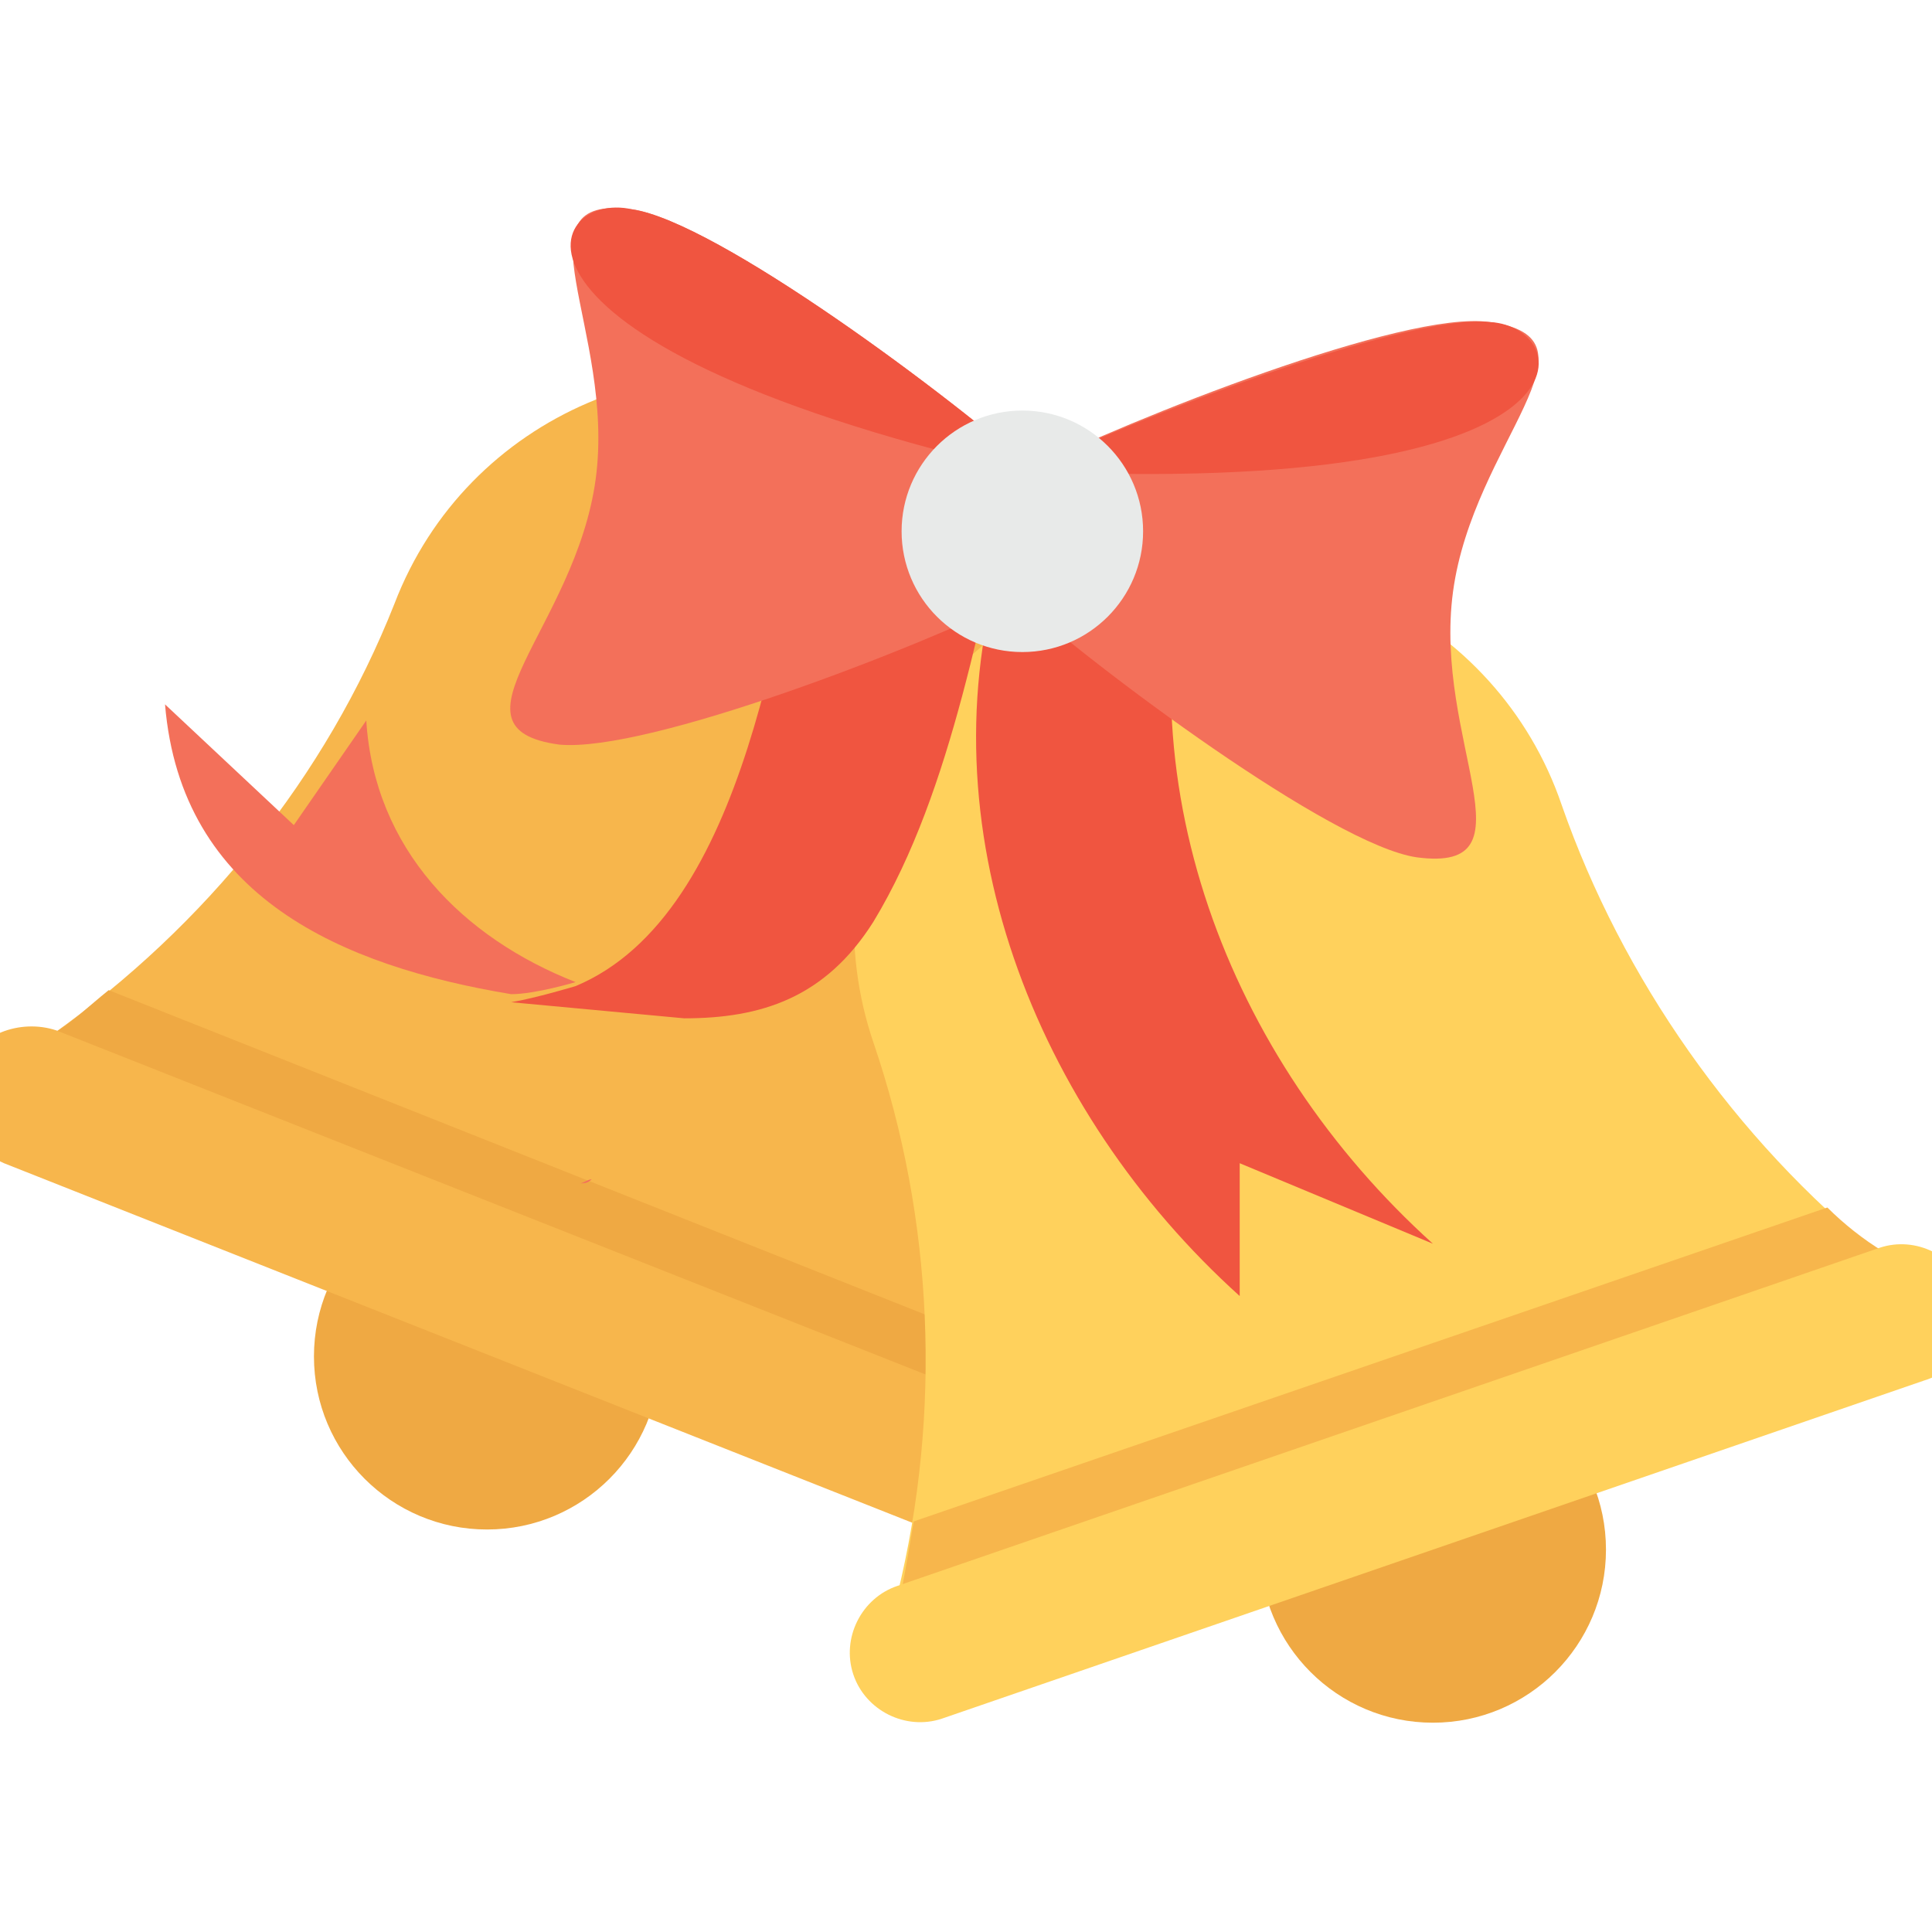 <?xml version="1.0" encoding="utf-8"?>
<!-- Generator: Adobe Illustrator 18.0.0, SVG Export Plug-In . SVG Version: 6.00 Build 0)  -->
<!DOCTYPE svg PUBLIC "-//W3C//DTD SVG 1.1//EN" "http://www.w3.org/Graphics/SVG/1.1/DTD/svg11.dtd">
<svg version="1.1" id="Layer_1" xmlns="http://www.w3.org/2000/svg" xmlns:xlink="http://www.w3.org/1999/xlink" x="0px" y="0px"
	 viewBox="0 0 48 48" enable-background="new 0 0 48 48" xml:space="preserve">
<g>
	<g>
		<g>
			<circle fill="#EFA943" cx="12.1" cy="33.7" r="4.3"/>
			<g>
				<g>
					<path fill="#F7B64C" d="M26.6,21.6c1.8-4.6-0.4-9.9-5.1-11.7c-4.6-1.8-9.9,0.4-11.7,5.1C8.1,19.3,5.1,23,1.3,25.7l24,9.5
						C24.4,30.7,24.9,25.9,26.6,21.6z"/>
				</g>
				<g>
					<g>
						<path fill="#EFA943" d="M25.1,33.5L2.7,24.6c-0.5,0.4-0.9,0.8-1.4,1.1l24,9.5C25.2,34.7,25.1,34.1,25.1,33.5z"/>
					</g>
				</g>
				<g>
					<g>
						<path fill="#F7B64C" d="M24.1,38.4l-24-9.5c-0.9-0.4-1.3-1.4-1-2.3s1.4-1.3,2.3-1l24,9.5c0.9,0.4,1.3,1.4,1,2.3
							C26,38.3,25,38.8,24.1,38.4z"/>
					</g>
				</g>
			</g>
		</g>
		<circle fill="#EFA943" cx="35.6" cy="38.5" r="4.3"/>
		<g>
			<path fill="#FFD15C" d="M38.8,20c-1.6-4.7-6.8-7.2-11.5-5.6c-4.7,1.6-7.2,6.8-5.6,11.5c1.5,4.4,1.7,9.2,0.6,13.7l24.4-8.4
				C43.1,28.3,40.3,24.3,38.8,20z"/>
		</g>
		<g>
			<path fill="#F05540" d="M30.8,28.9l0,3.3c-5.1-4.6-7.9-11.7-5.9-18.3c0.3-0.9,4.6-0.5,4.8-1.3c-1.9,6.7,0.8,13.7,5.9,18.3
				L30.8,28.9z"/>
		</g>
		<path fill="#F3705A" d="M14.7,29.3c-0.1,0.1-0.2,0.1-0.3,0.1C14.5,29.4,14.6,29.3,14.7,29.3C14.7,29.3,14.7,29.3,14.7,29.3z"/>
		<g>
			<g>
				<path fill="#F05540" d="M25.3,11.4c0,0.2-4.9-0.7-5-0.4c-0.9,4-1.7,11.7-6,13.5c0,0-1,0.3-1.6,0.4c0,0,0,0,0,0l4.3,0.4
					c1.9,0,3.5-0.5,4.7-2.4C23.7,19.6,24.4,15,25.3,11.4z"/>
			</g>
			<g>
				<path fill="#F3705A" d="M14.3,24.4c0,0-1,0.3-1.6,0.3c-4.2-0.7-8.2-2.4-8.6-7.2l3.2,3l1.8-2.6C9.3,21.1,11.5,23.3,14.3,24.4z"/>
			</g>
		</g>
		<g>
			<g>
				<path fill="#F7B64C" d="M45.4,30l-22.7,7.8c-0.1,0.6-0.2,1.2-0.3,1.7l24.4-8.4C46.3,30.8,45.8,30.4,45.4,30z"/>
			</g>
		</g>
		<g>
			<g>
				<path fill="#FFD15C" d="M47.8,34.3l-24.4,8.4c-0.9,0.3-1.9-0.2-2.2-1.1c-0.3-0.9,0.2-1.9,1.1-2.2L46.7,31
					c0.9-0.3,1.9,0.2,2.2,1.1C49.2,33,48.8,34,47.8,34.3z"/>
			</g>
		</g>
		<g>
			<g>
				<g>
					<g>
						<path fill="#F3705A" d="M37,8c-2.1-0.3-8.9,2.4-11.5,3.7l-0.4,3c2.1,1.9,8,6.3,10.1,6.6c3,0.4,0.4-2.9,0.9-6.6S40,8.4,37,8z"
							/>
					</g>
					<g>
						<path fill="#F05540" d="M25.5,11.7C28,10.5,34.8,7.8,37,8C39.2,8.1,40,12.4,25.5,11.7z"/>
					</g>
				</g>
				<g>
					<g>
						<path fill="#F3705A" d="M15.7,5.2c2.1,0.3,8,4.7,10.1,6.6l-0.4,3c-2.6,1.3-9.3,3.9-11.5,3.7c-3-0.4,0.4-2.9,0.9-6.6
							C15.3,8.2,12.7,4.8,15.7,5.2z"/>
					</g>
					<g>
						<path fill="#F05540" d="M25.8,11.8c-2.1-1.9-8-6.3-10.1-6.6C13.5,4.7,11.6,8.6,25.8,11.8z"/>
					</g>
				</g>
			</g>
			<g>
				<circle fill="#E8EAE9" cx="25.4" cy="13.2" r="3"/>
			</g>
		</g>
	</g>
</g>
</svg>
